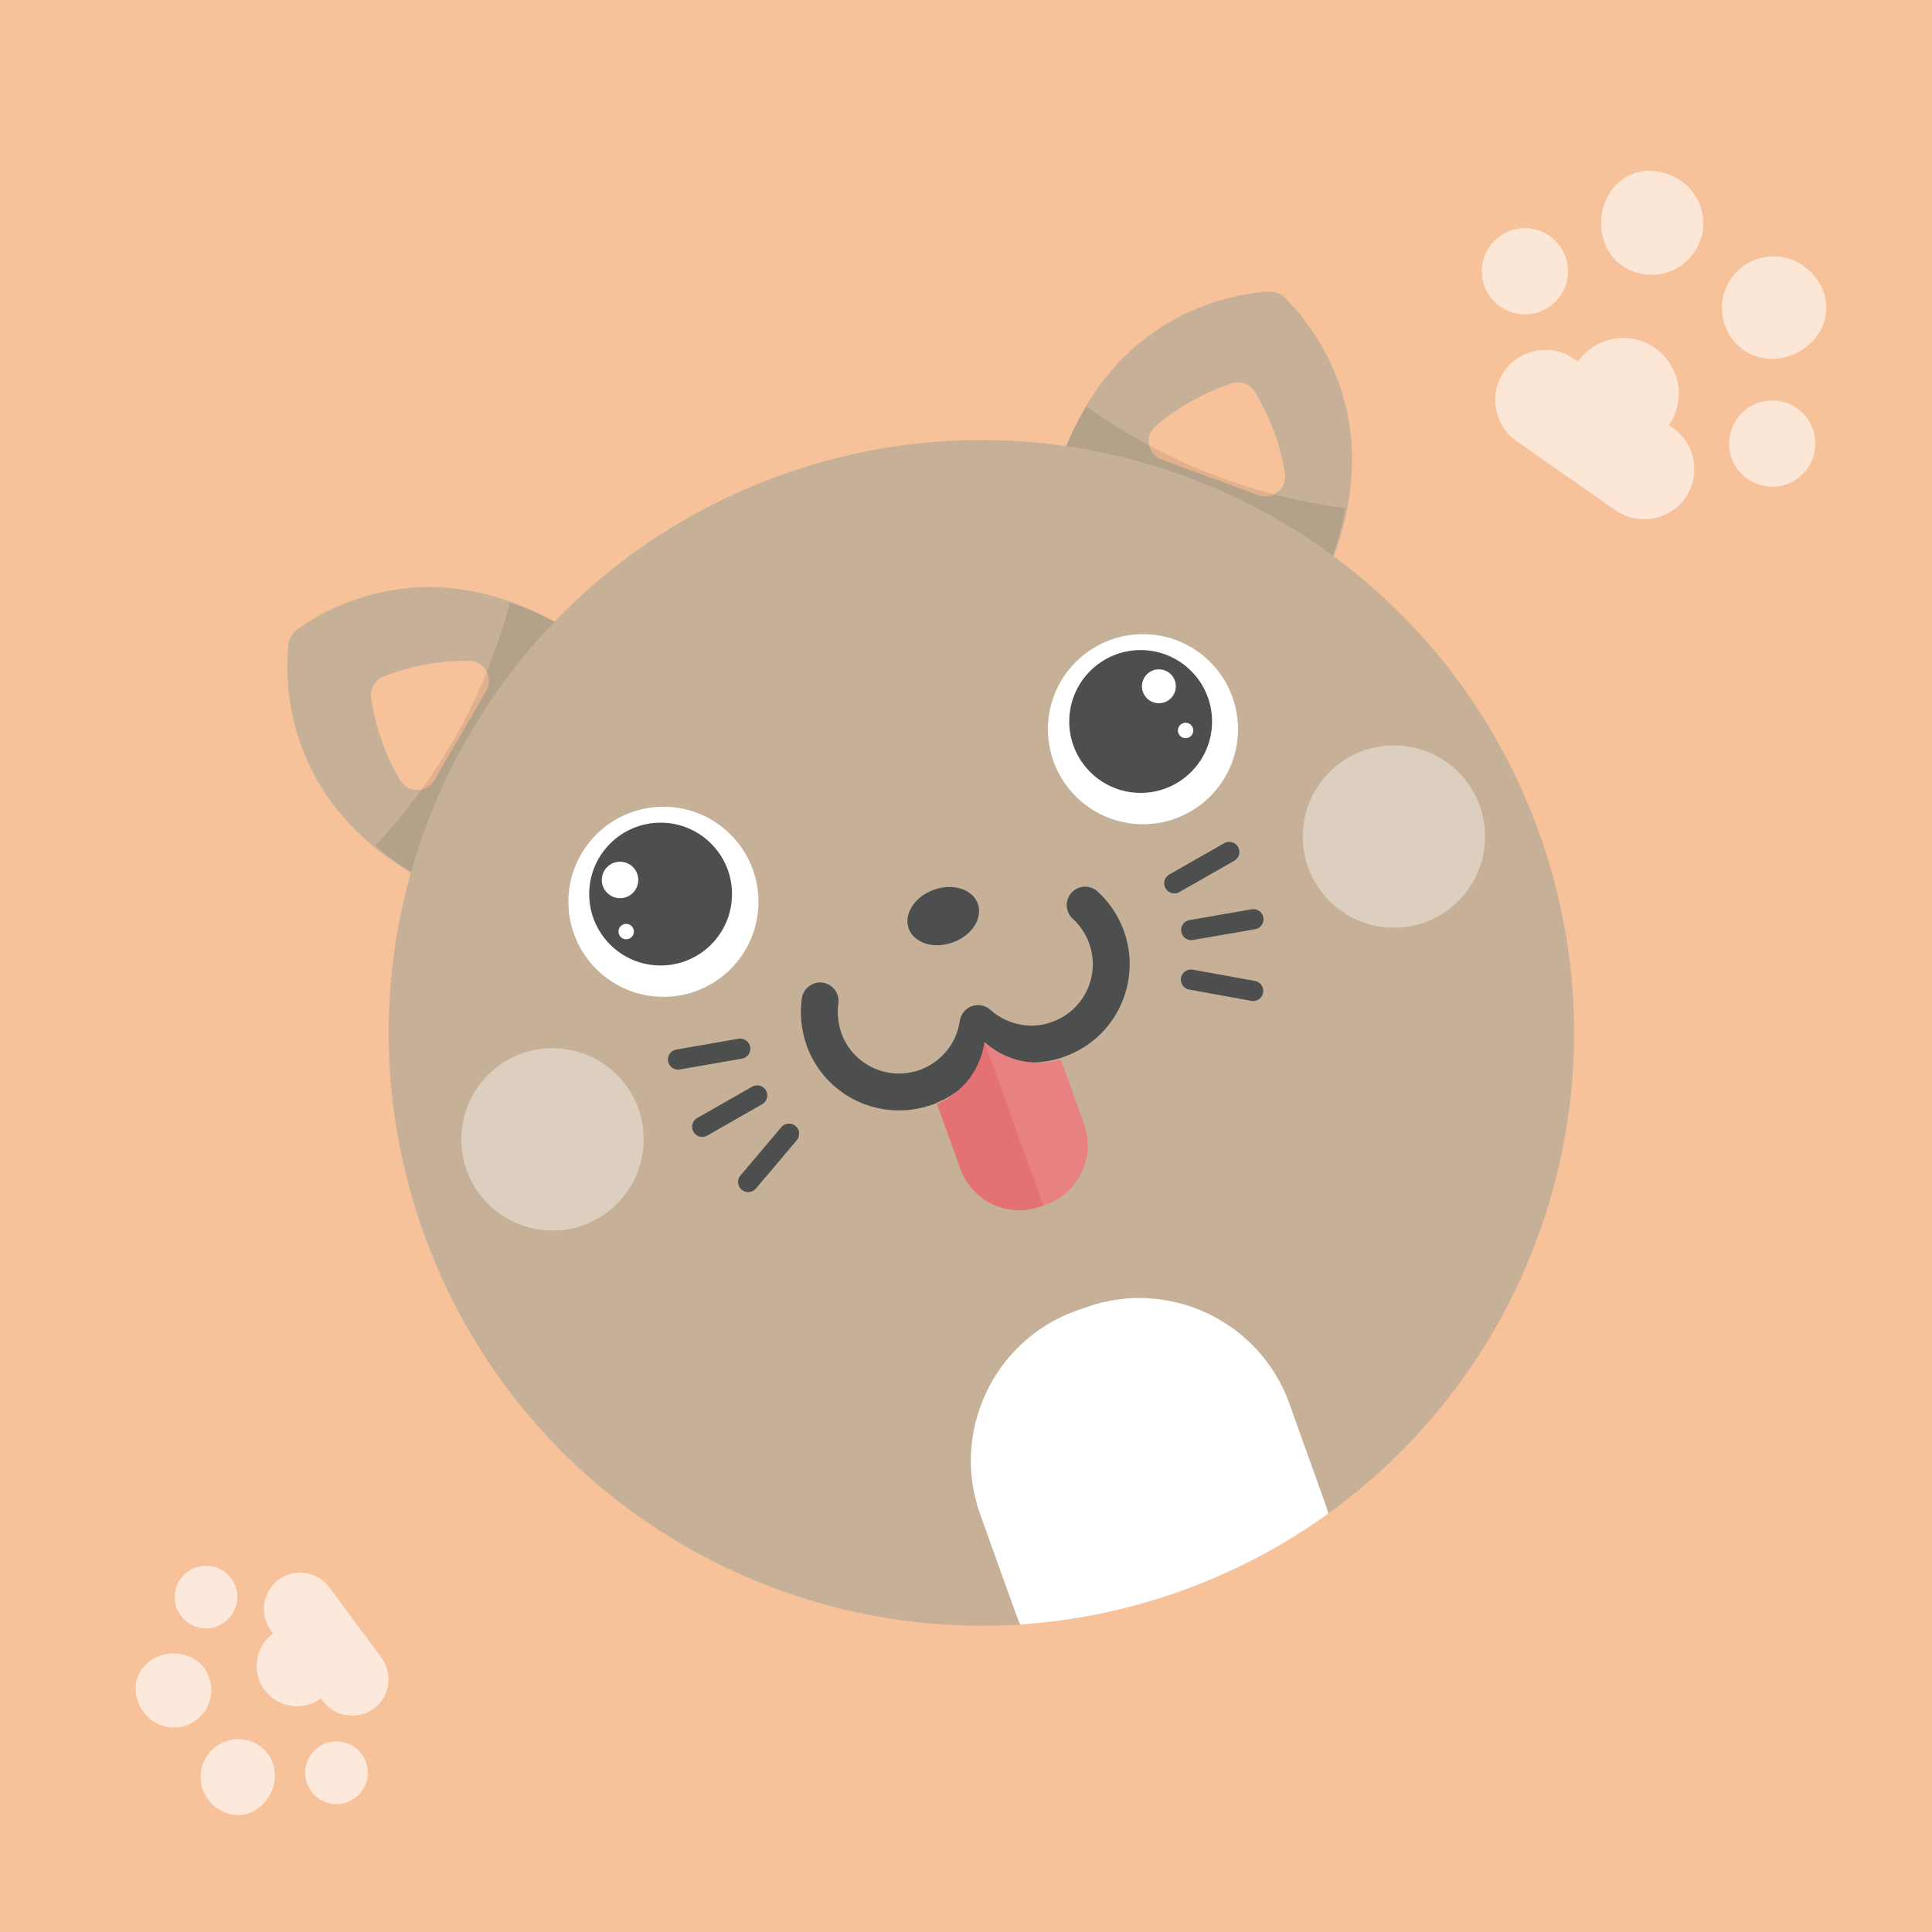 <?xml version="1.0" encoding="utf-8"?>
<!-- Generator: Adobe Illustrator 18.1.1, SVG Export Plug-In . SVG Version: 6.00 Build 0)  -->
<svg version="1.1" id="Layer_1" xmlns="http://www.w3.org/2000/svg" xmlns:xlink="http://www.w3.org/1999/xlink" x="0px" y="0px"
	 viewBox="0 0 752.2 752.2" enable-background="new 0 0 752.2 752.2" xml:space="preserve">
<rect x="0" y="0" fill="#F7C19A" width="752.2" height="752.2"/>
<g>
	<g>
		<path fill="#C6B198" d="M413,179.5l105.5,39c22.5-57.7-9.3-93.9-18.6-102.9c0,0,0,0,0,0s0,0,0,0c-0.3-0.3-2.9-2.4-6.7-2
			c-0.1,0-0.2,0-0.2,0C478.4,114.6,432.8,122.7,413,179.5z"/>
		<path fill="#F7C19A" d="M489.9,192.8c5.5,2,11.3-2.6,10.4-8.4c-0.9-5.4-2.2-10.8-4.1-15.9c-2.2-6.1-4.9-11.4-7.6-15.9
			c-1.9-3.1-5.6-4.5-9-3.3c-0.7,0.2-1.4,0.5-2.1,0.7c-10.3,3.7-19.5,9-27.6,15.9c-4.5,3.8-3.1,11.1,2.4,13.1L489.9,192.8z"/>
		<path opacity="9.000000e-02" d="M411.7,182.1l105.5,39c3.2-8.2,5.3-16,6.5-23.3c-36.4-4.6-71.1-18.3-100.7-39.6
			C418.8,165,414.9,173,411.7,182.1z"/>
	</g>
	<g>
		<path fill="#C6B198" d="M220,244.5l-56.5,97.3c-54.1-30.1-52.6-78.2-51.2-91.2c0,0,0,0,0,0s0,0,0,0c0.1-0.4,0.7-3.7,3.9-5.9
			c0.1,0,0.1-0.1,0.2-0.1C128.2,236.1,168.5,213.3,220,244.5z"/>
		<path fill="#F7C19A" d="M169.2,303.7c-3,5.1-10.4,5.2-13.4,0.1c-2.8-4.8-5.1-9.7-7-14.9c-2.2-6.1-3.5-11.9-4.3-17.2
			c-0.5-3.5,1.5-7,4.8-8.3c0.7-0.3,1.4-0.5,2.1-0.8c10.3-3.7,20.7-5.5,31.4-5.3c5.9,0.1,9.5,6.6,6.5,11.7L169.2,303.7z"/>
		<path opacity="9.000000e-02" d="M222.6,245.7L166,343c-7.7-4.3-14.3-8.9-19.9-13.8c25.2-26.7,43.2-59.4,52.4-94.6
			C206.2,237.1,214.3,240.7,222.6,245.7z"/>
	</g>
	<path fill="#C6B198" d="M111.8,261.3"/>
	<path fill="#C6B198" d="M599.2,324.1c35.6,99.1-0.7,206.6-82.1,265.2c-17.1,12.3-36.2,22.5-57,30c-20.8,7.5-42,11.8-63,13.2
		C297.1,639,200.6,579.3,165,480.2C121.9,360.3,184.1,228.2,304,185S556.1,204.2,599.2,324.1z"/>
	<g>
		<g>
			<circle fill="#FFFFFF" cx="258.3" cy="351.1" r="37"/>
			<circle fill="#FFFFFF" cx="445" cy="283.9" r="37"/>
		</g>
		
			<path fill="none" stroke="#4D4E4E" stroke-width="14.358" stroke-linecap="round" stroke-linejoin="round" stroke-miterlimit="10" d="
			M319.3,389.7c-0.7,4.8-0.2,9.9,1.5,14.9c5.8,16.2,23.6,24.5,39.8,18.7c0.6-0.2,1.1-0.4,1.7-0.7c10.2-4.4,17-13.6,18.5-24.1
			c7.8,7,19,9.9,29.6,6.7c0.6-0.2,1.2-0.4,1.7-0.6c16.2-5.8,24.5-23.6,18.7-39.8c-1.8-4.9-4.7-9.1-8.3-12.4"/>
		<g>
			
				<line fill="none" stroke="#4D4E4E" stroke-width="7.873" stroke-linecap="round" stroke-linejoin="round" stroke-miterlimit="10" x1="288.2" y1="408.3" x2="264" y2="412.5"/>
			
				<line fill="none" stroke="#4D4E4E" stroke-width="7.873" stroke-linecap="round" stroke-linejoin="round" stroke-miterlimit="10" x1="294.8" y1="426.5" x2="273.4" y2="438.7"/>
			
				<line fill="none" stroke="#4D4E4E" stroke-width="7.873" stroke-linecap="round" stroke-linejoin="round" stroke-miterlimit="10" x1="307.2" y1="441.4" x2="291.3" y2="460.2"/>
		</g>
		<g>
			
				<line fill="none" stroke="#4D4E4E" stroke-width="7.873" stroke-linecap="round" stroke-linejoin="round" stroke-miterlimit="10" x1="457.2" y1="343.9" x2="478.6" y2="331.7"/>
			
				<line fill="none" stroke="#4D4E4E" stroke-width="7.873" stroke-linecap="round" stroke-linejoin="round" stroke-miterlimit="10" x1="463.8" y1="362.1" x2="488" y2="357.9"/>
			
				<line fill="none" stroke="#4D4E4E" stroke-width="7.873" stroke-linecap="round" stroke-linejoin="round" stroke-miterlimit="10" x1="463.7" y1="381.4" x2="487.9" y2="385.8"/>
		</g>
		
			<ellipse transform="matrix(0.941 -0.338 0.338 0.941 -98.973 145.39)" fill="#4D4E4E" cx="367.4" cy="356.5" rx="14.3" ry="10.9"/>
		<circle fill="#4D4E4E" cx="444.1" cy="280.9" r="27.8"/>
		<circle fill="#FFFFFF" cx="451.2" cy="267.2" r="6.6"/>
		<circle fill="#FFFFFF" cx="461.6" cy="284.4" r="3"/>
		<g>
			<circle fill="#4D4E4E" cx="257.2" cy="348.1" r="27.8"/>
			<circle fill="#FFFFFF" cx="241.4" cy="342.6" r="7.1"/>
			<circle fill="#FFFFFF" cx="243.8" cy="362.7" r="3"/>
		</g>
	</g>
	<path fill="#FFFFFF" d="M501.9,546.2l13.9,38.8c0.5,1.4,1,2.8,1.4,4.3c-17.1,12.3-36.2,22.5-57,30c-20.8,7.5-42,11.8-63,13.2
		c-0.6-1.4-1.2-2.8-1.7-4.2l-13.9-38.8c-11.5-32,5.3-67.6,37.2-79.1l4-1.4C454.8,497.5,490.3,514.2,501.9,546.2z"/>
	<circle opacity="0.38" fill="#FFFFFF" cx="542.7" cy="325.7" r="35.5"/>
	<circle opacity="0.38" fill="#FFFFFF" cx="215.1" cy="443.6" r="35.5"/>
	<g>
		<path fill="#E47273" d="M413,412.5l9.1,25.3c4.5,12.6-2.1,26.6-14.7,31.1l-2.4,0.9c-12.6,4.5-26.6-2.1-31.1-14.7l-9.1-25.3
			c10.2-4.4,17-13.6,18.5-24.1C391.2,412.8,402.4,415.6,413,412.5z"/>
		<line fill="none" x1="383.4" y1="405.7" x2="406.3" y2="469.3"/>
		<path opacity="0.11" fill="#FFFFFF" d="M413,412.5l9.1,25.3c4.5,12.6-2.1,26.6-14.7,31.1l-1.2,0.4l-22.9-63.6
			C391.2,412.8,402.4,415.6,413,412.5z"/>
	</g>
</g>
<g opacity="0.59">
	<path fill="#FFFFFF" d="M629,198.7l-38.5-26.9c-8.8-6.1-11-18.4-4.9-27.2v0c6.1-8.8,18.4-11,27.2-4.9l38.5,26.9
		c8.8,6.1,11,18.4,4.9,27.2v0C650,202.6,637.8,204.8,629,198.7z"/>
	<circle fill="#FFFFFF" cx="593.7" cy="105.6" r="16.8"/>
	<path fill="#FFFFFF" d="M659.5,98.4c-6.3,9.1-18.9,11.3-28,5c-9.1-6.3-10.6-19.9-4.3-29s18.2-10.3,27.3-4
		C663.6,76.8,665.9,89.3,659.5,98.4z"/>
	<path fill="#FFFFFF" d="M707.7,130.4c-6.3,9.1-19.6,12.4-28.7,6c-9.1-6.3-11.3-18.9-5-28s18.9-11.3,28-5S714,121.3,707.7,130.4z"/>
	<circle fill="#FFFFFF" cx="632" cy="153.2" r="21.6"/>
	<circle fill="#FFFFFF" cx="690" cy="172.7" r="16.8"/>
</g>
<g opacity="0.64">
	<path fill="#FFFFFF" d="M128.2,618l20.3,27.4c4.6,6.3,3.3,15.2-2.9,19.8h0c-6.3,4.6-15.2,3.3-19.8-2.9l-20.3-27.4
		c-4.6-6.3-3.3-15.2,2.9-19.8h0C114.6,610.4,123.6,611.7,128.2,618z"/>
	<circle fill="#FFFFFF" cx="131" cy="690.2" r="12.2"/>
	<path fill="#FFFFFF" d="M84,680c6.5-4.8,15.6-3.5,20.4,3s2.7,16.2-3.8,21s-14.9,2.9-19.7-3.6C76.2,694,77.5,684.8,84,680z"/>
	<path fill="#FFFFFF" d="M58.2,646.8c6.5-4.8,16.4-4,21.2,2.5c4.8,6.5,3.5,15.6-3,20.4c-6.5,4.8-15.6,3.5-20.4-3
		C51.1,660.2,51.8,651.6,58.2,646.8z"/>
	<circle fill="#FFFFFF" cx="115.6" cy="648.6" r="15.7"/>
	<circle fill="#FFFFFF" cx="80.2" cy="621.8" r="12.2"/>
</g>
</svg>
